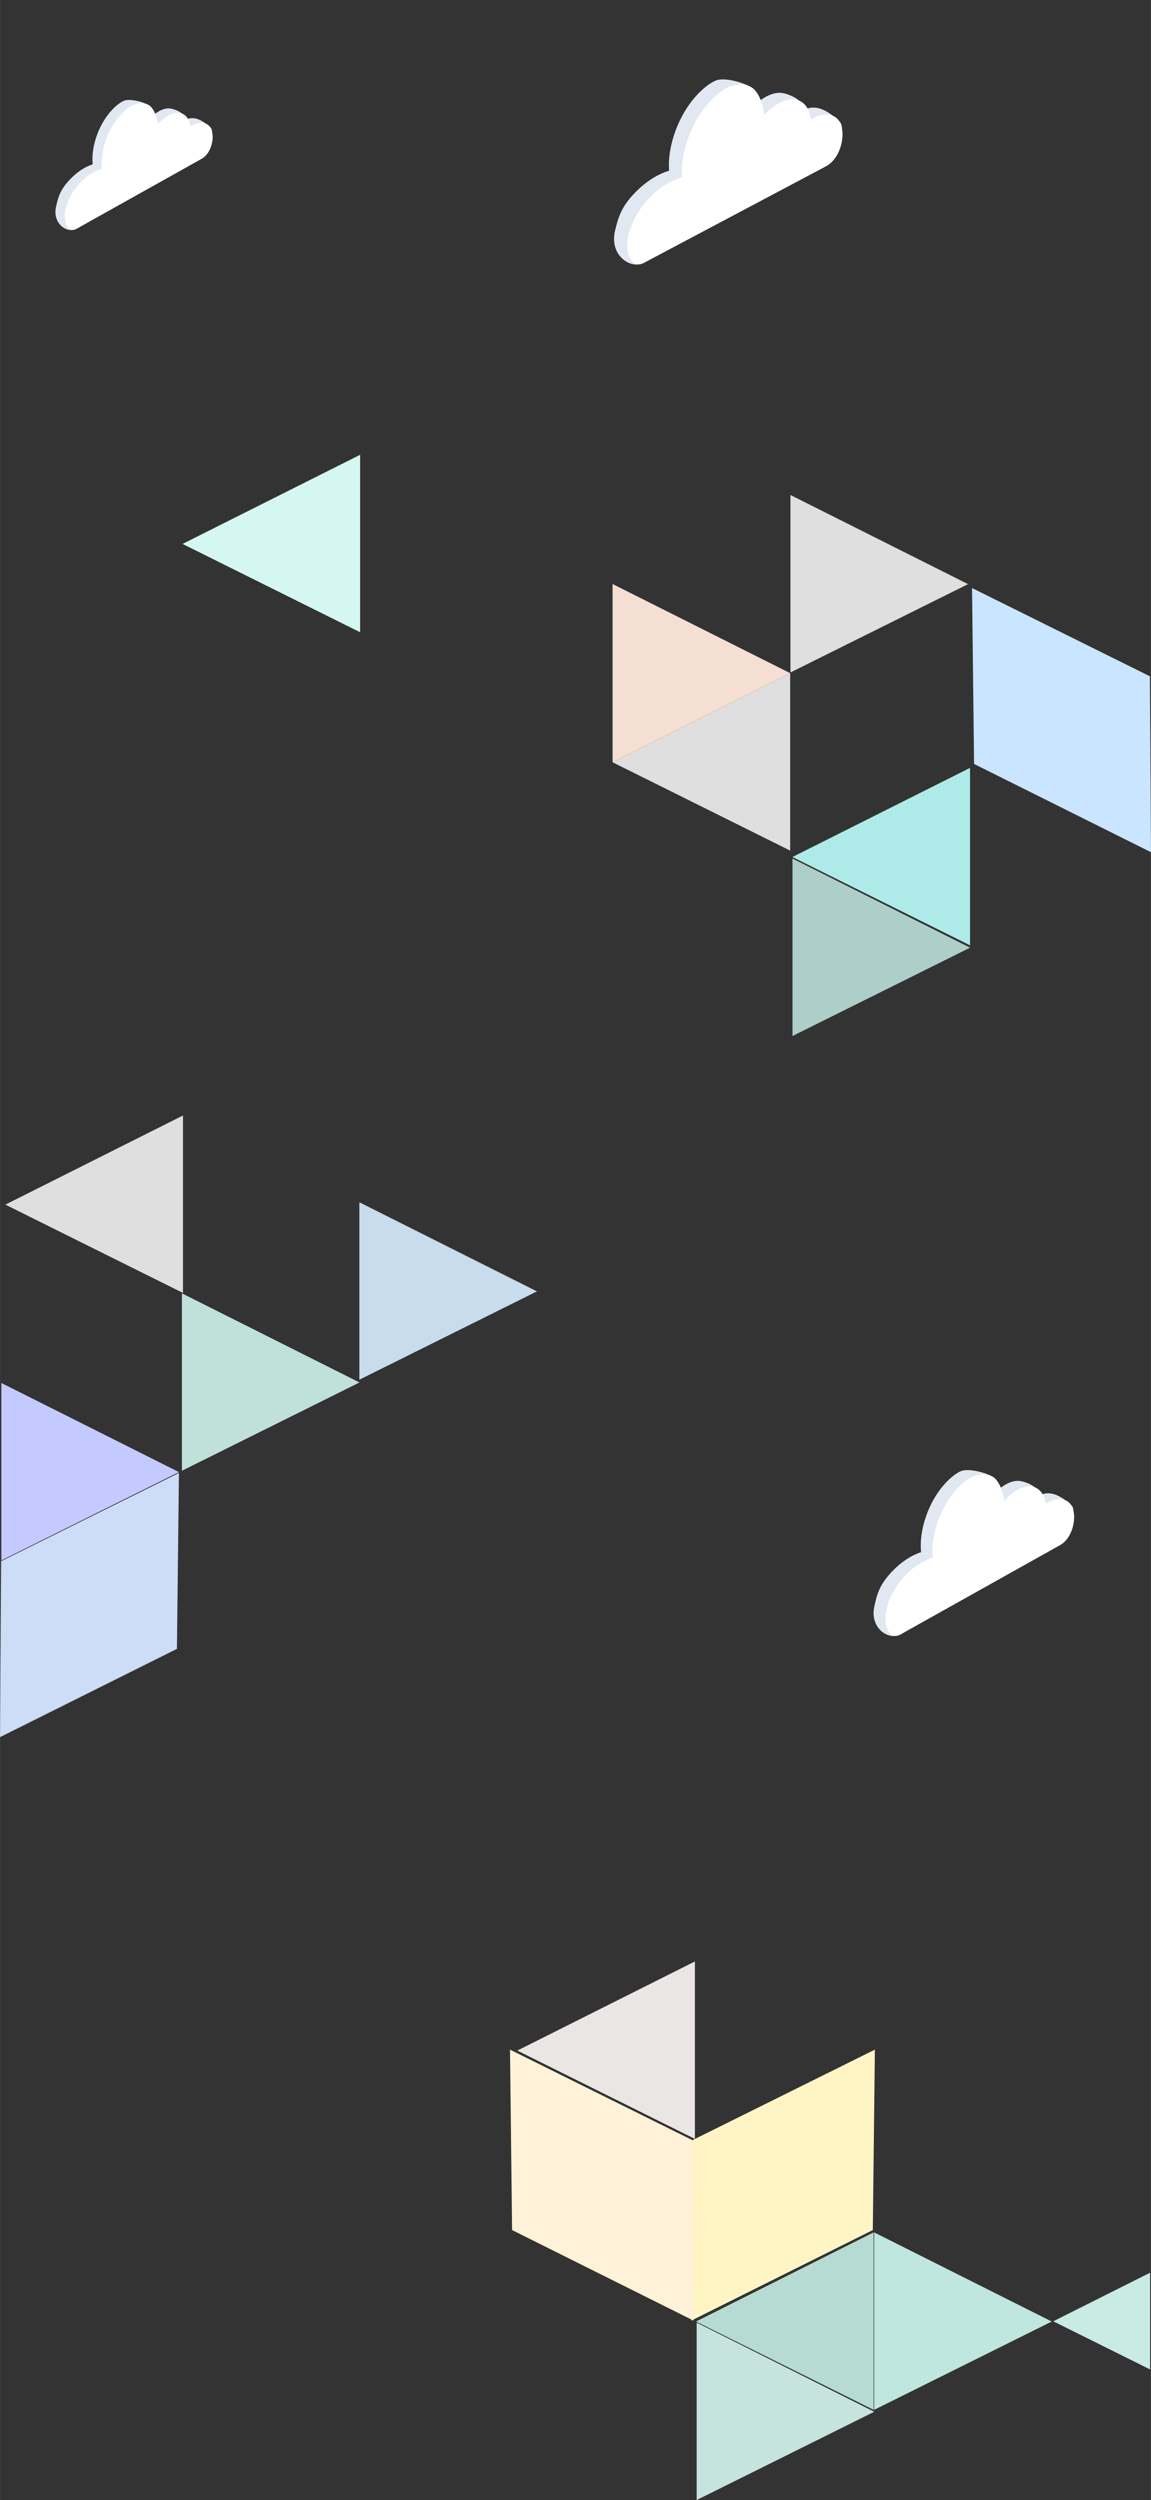 <?xml version="1.0" encoding="UTF-8"?>
<!DOCTYPE svg PUBLIC "-//W3C//DTD SVG 1.1//EN" "http://www.w3.org/Graphics/SVG/1.1/DTD/svg11.dtd">
<!-- Creator: CorelDRAW -->
<svg xmlns="http://www.w3.org/2000/svg" xml:space="preserve" width="2400px" height="5211px" version="1.1" style="shape-rendering:geometricPrecision; text-rendering:geometricPrecision; image-rendering:optimizeQuality; fill-rule:evenodd; clip-rule:evenodd"
viewBox="0 0 548.23 1190.42"
 xmlns:xlink="http://www.w3.org/1999/xlink"
 xmlns:xodm="http://www.corel.com/coreldraw/odm/2003">
 <rect x="0" y="0" width="548.23" height="1190.42" fill="#333333" stroke="none"/>
 <defs>
  <style type="text/css">
   <![CDATA[
    .fil0 {fill:none}
    .fil11 {fill:#AECFC9;fill-rule:nonzero}
    .fil12 {fill:#AEEBE8;fill-rule:nonzero}
    .fil13 {fill:#B6DBD3;fill-rule:nonzero}
    .fil8 {fill:#BFE6DF;fill-rule:nonzero}
    .fil10 {fill:#C0E0DA;fill-rule:nonzero}
    .fil17 {fill:#C4CAFF;fill-rule:nonzero}
    .fil9 {fill:#C7E3DE;fill-rule:nonzero}
    .fil15 {fill:#C8DCEB;fill-rule:nonzero}
    .fil14 {fill:#C8EBE3;fill-rule:nonzero}
    .fil7 {fill:#C9E5FF;fill-rule:nonzero}
    .fil6 {fill:#CDDDF7;fill-rule:nonzero}
    .fil1 {fill:#D4F7F2;fill-rule:nonzero}
    .fil3 {fill:#DFDFDF;fill-rule:nonzero}
    .fil18 {fill:#E1E8F1;fill-rule:nonzero}
    .fil2 {fill:#EBE6E6;fill-rule:nonzero}
    .fil16 {fill:#F5DFD2;fill-rule:nonzero}
    .fil5 {fill:#FFF2D9;fill-rule:nonzero}
    .fil4 {fill:#FFF5C4;fill-rule:nonzero}
    .fil19 {fill:white;fill-rule:nonzero}
   ]]>
  </style>
 </defs>
 <g id="Layer_x0020_1">
  <rect class="fil0" width="547.8" height="1190.42"/>
  <polygon class="fil1" points="86.94,258.99 171.52,216.56 171.52,301.05 "/>
  <polygon class="fil2" points="246.4,976.4 330.99,933.96 330.99,1018.45 285.74,995.96 "/>
  <polygon class="fil3" points="2.55,573.59 87.14,531.15 87.14,615.64 41.89,593.15 "/>
  <polygon class="fil4" points="415.73,1061.86 329.31,1104.96 329.84,1019.05 416.72,975.95 "/>
  <polygon class="fil5" points="243.91,1061.86 330.33,1104.96 329.8,1019.05 242.92,975.95 "/>
  <polygon class="fil6" points="84.26,785.12 0,827.14 0.52,743.38 85.22,701.36 "/>
  <polygon class="fil7" points="463.97,363.76 548.23,405.78 547.71,322.02 463,280 "/>
  <polygon class="fil8" points="500.97,1105.41 416.38,1062.97 416.38,1147.46 "/>
  <polygon class="fil3" points="461.1,278.14 376.51,235.7 376.51,320.19 "/>
  <polygon class="fil9" points="416.42,1148.37 331.83,1105.93 331.83,1190.42 "/>
  <polygon class="fil10" points="171.22,658.27 86.63,615.83 86.63,700.32 "/>
  <polygon class="fil11" points="462.06,451.24 377.48,408.81 377.48,493.3 "/>
  <polygon class="fil12" points="377.45,408.07 462.04,365.63 462.04,450.12 "/>
  <polygon class="fil13" points="331.52,1105.41 416.11,1062.97 416.11,1147.46 "/>
  <polygon class="fil14" points="501.69,1105.3 547.8,1082.17 547.8,1128.22 "/>
  <polygon class="fil15" points="255.75,614.9 171.16,572.47 171.16,656.96 "/>
  <polygon class="fil3" points="291.78,362.96 376.37,320.53 376.37,405.02 "/>
  <polygon class="fil16" points="376.37,320.53 291.78,278.09 291.78,362.96 "/>
  <polygon class="fil17" points="85.22,700.95 0.63,658.52 0.63,743.01 "/>
  <g id="_105553538926208">
   <g>
    <path class="fil18" d="M91.69 73.55c5.04,-2.82 11.73,-10.01 8.41,-12.98 -6.46,-5.79 -10.1,-4.85 -13.77,-2.43 4.55,-3.07 -2.66,-6.31 -5.67,-6.52 -3,-0.2 -6.77,1.9 -9.78,5.46 -0.51,-3.41 2.78,-4.42 0.88,-6.31 -1.9,-1.89 -9.82,-4.14 -12.9,-2.72 -1.88,0.86 -3.77,2.43 -5.51,4.28 -6.54,6.96 -10.07,17.86 -9.21,25.91 -3.53,1.12 -7.2,3.46 -10.6,6.96 -4.88,5.02 -5.88,8.68 -6.88,13.35 -1.73,8.05 5.39,12.86 9.92,10.32 4.54,-2.53 50.07,-32.51 55.11,-35.32z"/>
   </g>
   <g>
    <path class="fil19" d="M96.04 75.61c5.03,-2.82 6.56,-11.36 4.06,-15.04 -1.89,-2.78 -5.76,-2.79 -9.43,-0.38 -0.48,-3.8 -2.65,-6.3 -5.66,-6.51 -3.01,-0.2 -6.77,1.9 -9.79,5.46 -0.51,-3.41 -1.56,-6.48 -3.46,-8.37 -1.9,-1.89 -5.48,-2.08 -8.55,-0.66 -1.88,0.86 -3.77,2.43 -5.52,4.28 -6.53,6.95 -10.07,17.86 -9.21,25.9 -3.53,1.13 -7.3,3.38 -10.6,6.97 -3.3,3.59 -6.07,8.64 -6.88,13.35 -0.8,4.72 1.05,10.8 5.58,8.26 4.54,-2.53 54.42,-30.45 59.46,-33.26z"/>
   </g>
  </g>
  <g id="_105553538927872">
   <g>
    <path class="fil18" d="M499.4 733.1c6.43,-3.59 14.95,-12.77 10.73,-16.56 -8.24,-7.38 -12.89,-6.18 -17.57,-3.1 5.81,-3.91 -3.39,-8.05 -7.23,-8.31 -3.84,-0.26 -8.63,2.42 -12.48,6.97 -0.65,-4.36 3.55,-5.65 1.13,-8.06 -2.43,-2.41 -12.53,-5.28 -16.46,-3.47 -2.39,1.1 -4.81,3.11 -7.03,5.47 -8.34,8.87 -12.85,22.77 -11.76,33.04 -4.5,1.44 -9.18,4.42 -13.52,8.88 -6.22,6.4 -7.49,11.07 -8.77,17.04 -2.21,10.26 6.87,16.39 12.66,13.16 5.78,-3.23 63.87,-41.47 70.3,-45.06z"/>
   </g>
   <g>
    <path class="fil19" d="M504.94 735.72c6.43,-3.59 8.38,-14.49 5.19,-19.18 -2.41,-3.55 -7.35,-3.55 -12.03,-0.48 -0.61,-4.85 -3.39,-8.04 -7.23,-8.31 -3.83,-0.26 -8.63,2.42 -12.48,6.97 -0.65,-4.36 -1.99,-8.27 -4.41,-10.68 -2.43,-2.41 -6.99,-2.65 -10.92,-0.84 -2.39,1.1 -4.81,3.1 -7.03,5.46 -8.34,8.87 -12.85,22.78 -11.75,33.04 -4.51,1.44 -9.31,4.31 -13.52,8.89 -4.22,4.58 -7.75,11.02 -8.78,17.03 -1.03,6.01 1.33,13.77 7.12,10.54 5.78,-3.23 69.41,-38.85 75.84,-42.44z"/>
   </g>
  </g>
  <g id="_105553538935456">
   <g>
    <path class="fil18" d="M387.24 76.1c7.34,-3.88 17.18,-14.01 12.51,-18.39 -9.09,-8.53 -14.36,-7.29 -19.71,-3.94 6.64,-4.26 -3.62,-9.16 -7.94,-9.55 -4.31,-0.4 -9.79,2.5 -14.25,7.53 -0.61,-4.93 4.16,-6.27 1.48,-9.05 -2.67,-2.78 -13.98,-6.27 -18.45,-4.33 -2.73,1.18 -5.5,3.37 -8.07,5.98 -9.62,9.78 -15.06,25.33 -14.09,36.93 -5.11,1.51 -10.46,4.75 -15.46,9.67 -7.18,7.05 -8.73,12.28 -10.33,18.97 -2.75,11.52 7.33,18.65 13.93,15.16 6.6,-3.49 73.04,-45.1 80.38,-48.98z"/>
   </g>
   <g>
    <path class="fil19" d="M393.42 79.2c7.33,-3.88 9.81,-16.12 6.33,-21.49 -2.62,-4.06 -8.18,-4.19 -13.54,-0.84 -0.56,-5.49 -3.61,-9.16 -7.93,-9.55 -4.32,-0.4 -9.79,2.5 -14.25,7.53 -0.62,-4.93 -2.02,-9.37 -4.7,-12.15 -2.67,-2.78 -7.8,-3.17 -12.27,-1.23 -2.73,1.18 -5.5,3.37 -8.07,5.98 -9.63,9.78 -15.06,25.33 -14.09,36.93 -5.11,1.51 -10.6,4.61 -15.46,9.67 -4.87,5.06 -9.01,12.22 -10.33,18.97 -1.31,6.75 1.15,15.55 7.75,12.06 6.6,-3.49 79.22,-42 86.56,-45.88z"/>
   </g>
  </g>
 </g>
</svg>
